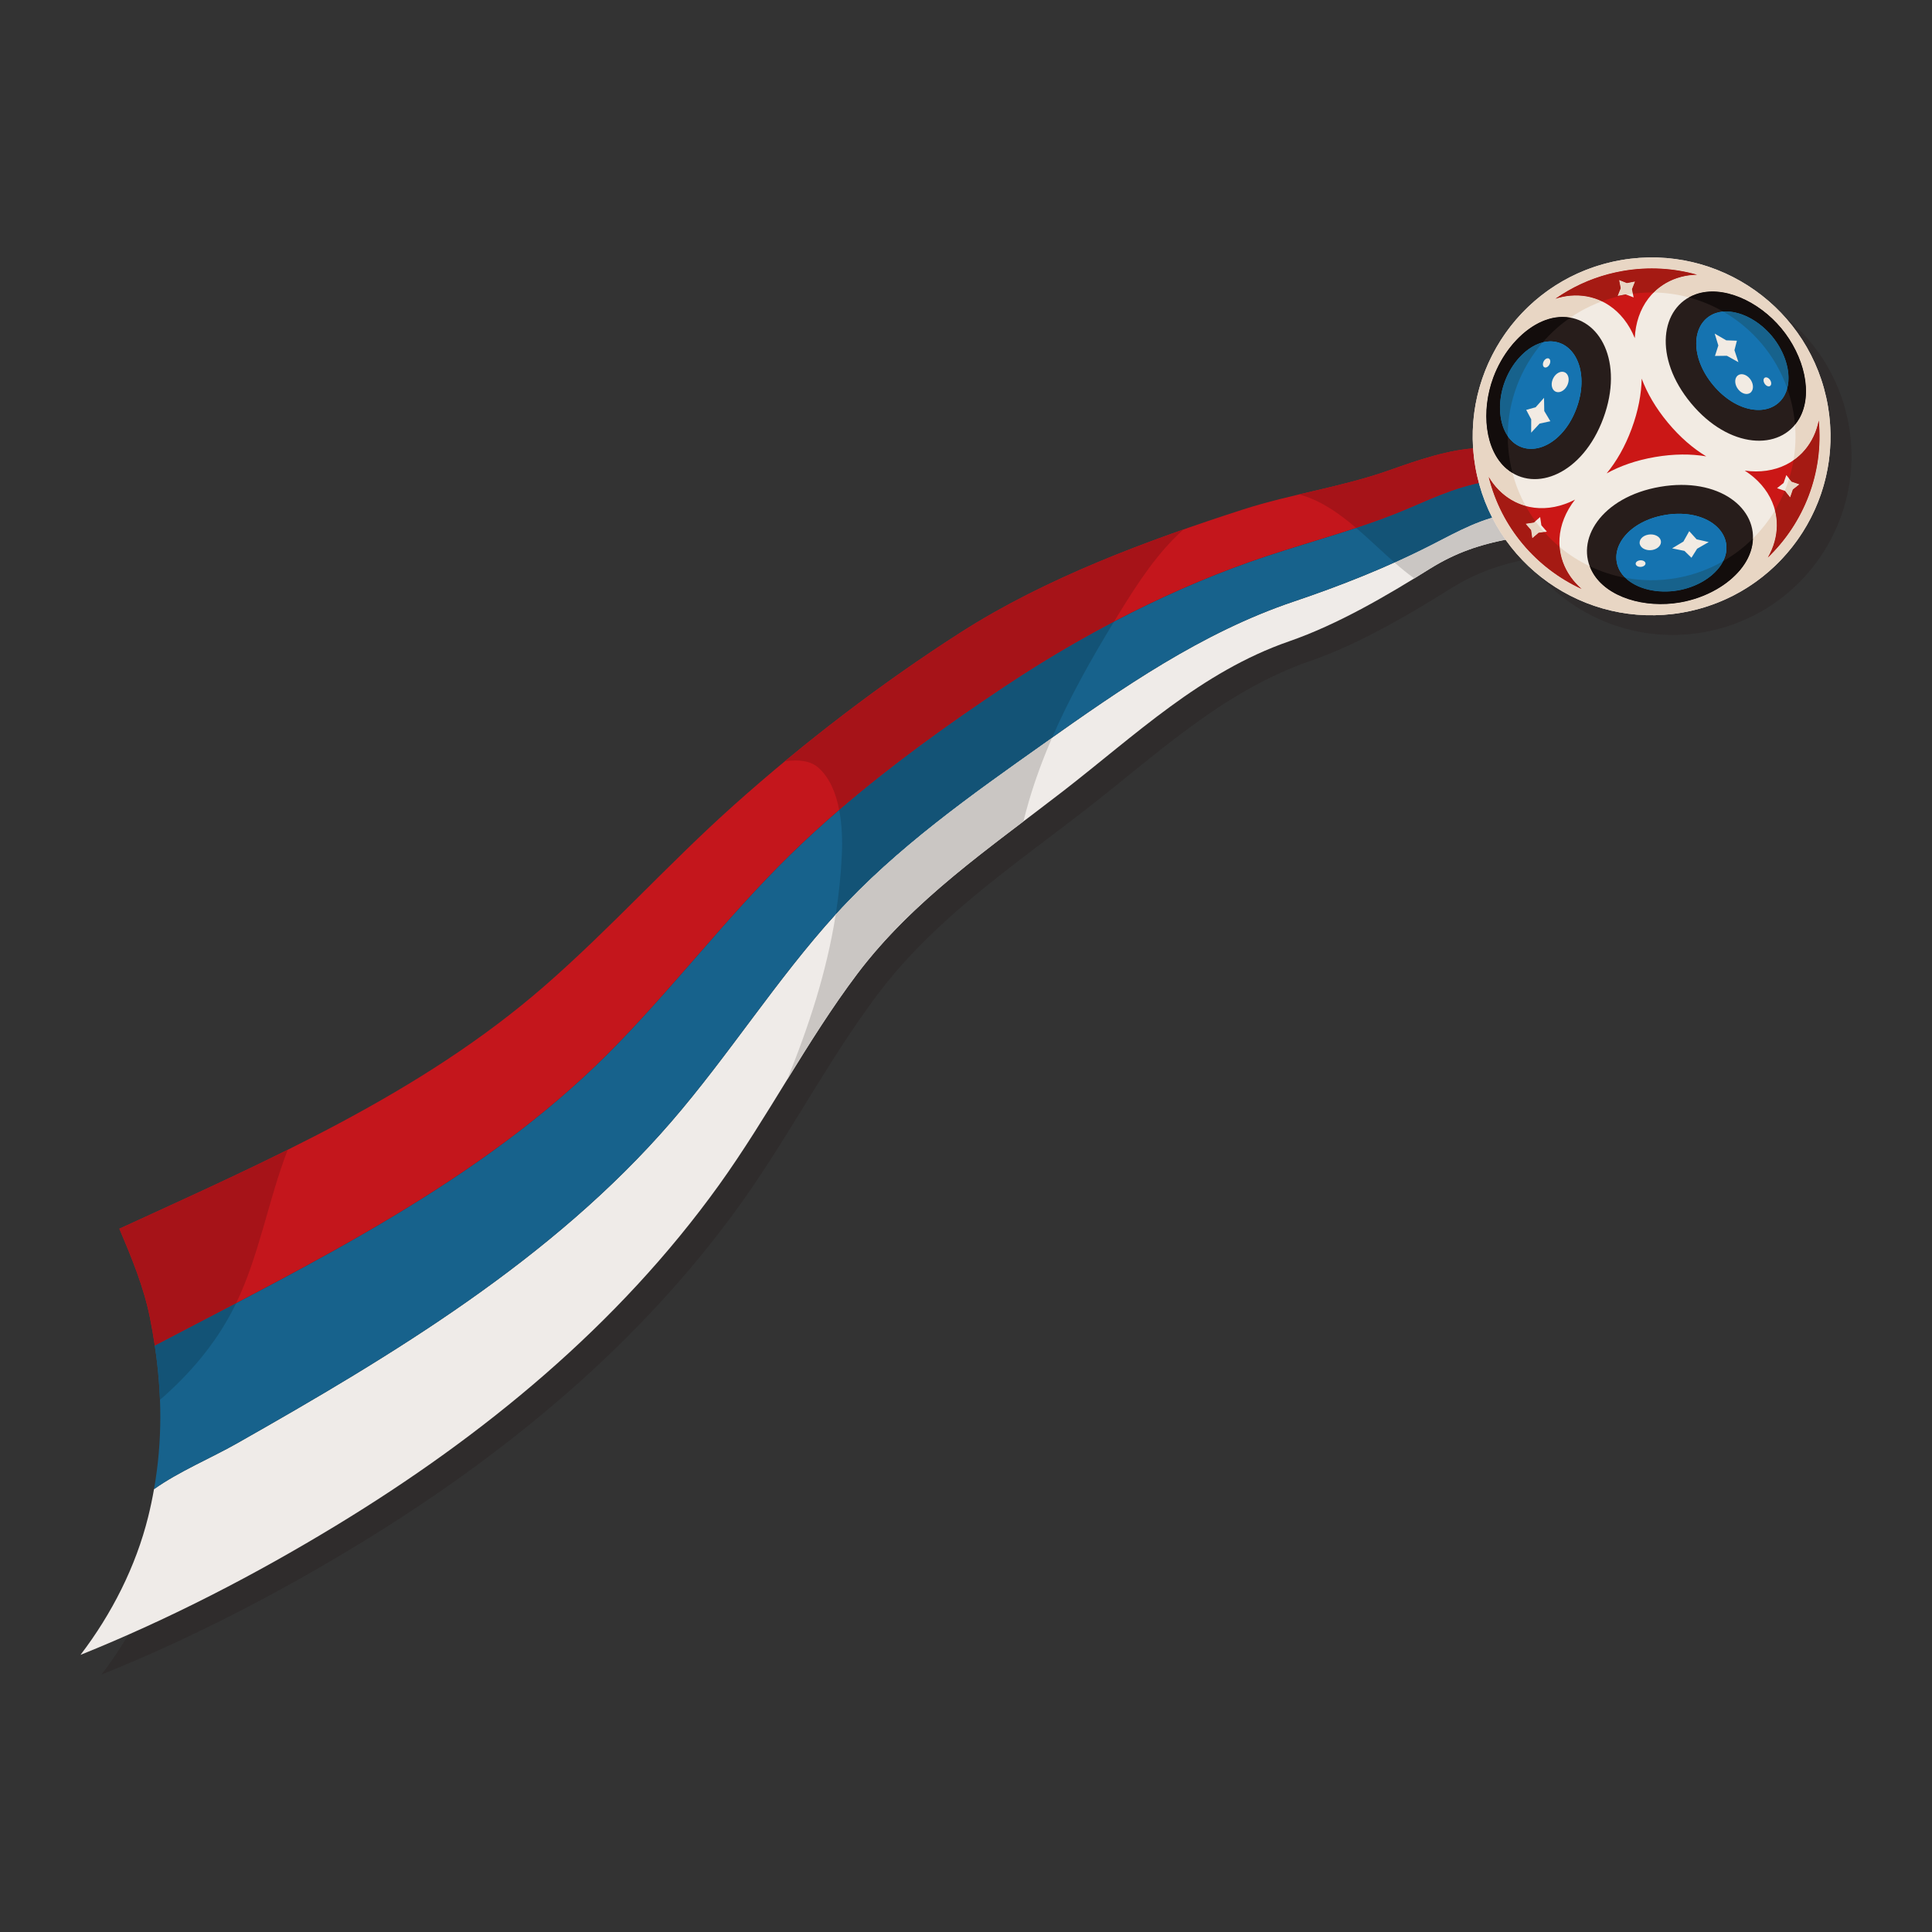 <?xml version="1.0" encoding="utf-8"?>
<!--Designed by Vexels.com - 2017 All Rights Reserved - https://vexels.com/terms-and-conditions/-->
<svg version="1.1" id="Layer_1" xmlns="http://www.w3.org/2000/svg" xmlns:xlink="http://www.w3.org/1999/xlink" x="0px" y="0px"
	 viewBox="0 0 1200 1200" enable-background="new 0 0 1200 1200" xml:space="preserve">
<rect x="0" y="0" width="1200" height="1200" fill="#333333" stroke="none"/>
<g>
	<path opacity="0.3" fill="#271D1B" d="M1120.571,358.564c1.757-1.909,3.446-3.877,5.064-5.901c0.1-0.125,0.2-0.249,0.299-0.374
		c0.807-1.018,1.598-2.049,2.368-3.095c0.045-0.061,0.088-0.123,0.133-0.183c0.749-1.02,1.479-2.052,2.192-3.097
		c0.06-0.088,0.121-0.175,0.181-0.263c0.73-1.075,1.44-2.163,2.132-3.263c0.074-0.117,0.146-0.236,0.219-0.353
		c0.687-1.101,1.359-2.212,2.007-3.337c0.004-0.006,0.007-0.013,0.011-0.019c0.654-1.134,1.284-2.282,1.898-3.44
		c0.079-0.15,0.158-0.299,0.236-0.449c1.205-2.298,2.331-4.639,3.375-7.021c0.071-0.162,0.142-0.324,0.213-0.486
		c0.517-1.195,1.017-2.398,1.493-3.613c0.015-0.039,0.029-0.078,0.044-0.116c0.46-1.178,0.897-2.367,1.317-3.562
		c0.054-0.153,0.109-0.305,0.162-0.459c0.421-1.216,0.822-2.44,1.202-3.673c0.044-0.142,0.085-0.286,0.128-0.428
		c0.355-1.169,0.691-2.345,1.008-3.528c0.031-0.114,0.063-0.228,0.094-0.342c0.327-1.24,0.631-2.487,0.916-3.741
		c0.047-0.206,0.091-0.413,0.137-0.619c0.277-1.25,0.537-2.505,0.771-3.768c0.002-0.011,0.004-0.021,0.006-0.032
		c0.234-1.271,0.441-2.549,0.631-3.832c0.036-0.239,0.07-0.478,0.104-0.717c0.181-1.278,0.346-2.56,0.482-3.848
		c0.005-0.048,0.009-0.097,0.014-0.145c0.129-1.237,0.233-2.48,0.32-3.727c0.018-0.251,0.036-0.501,0.052-0.753
		c0.08-1.271,0.142-2.545,0.179-3.824c0.005-0.189,0.006-0.379,0.011-0.569c0.027-1.159,0.036-2.321,0.026-3.486
		c-0.002-0.231-0.001-0.462-0.004-0.694c-0.018-1.274-0.059-2.55-0.122-3.83c-0.013-0.263-0.03-0.526-0.044-0.79
		c-0.066-1.177-0.148-2.356-0.252-3.538c-0.014-0.163-0.025-0.326-0.04-0.49c-0.119-1.288-0.266-2.579-0.43-3.872
		c-0.038-0.296-0.078-0.591-0.118-0.887c-0.178-1.314-0.371-2.628-0.597-3.945c-10.377-60.478-67.822-101.097-128.3-90.712
		c-1.523,0.261-3.029,0.561-4.527,0.881c-0.203,0.044-0.407,0.084-0.609,0.129c-1.429,0.314-2.844,0.657-4.248,1.024
		c-0.24,0.063-0.479,0.126-0.719,0.19c-1.406,0.377-2.801,0.777-4.182,1.206c-0.176,0.055-0.35,0.112-0.526,0.168
		c-2.908,0.919-5.757,1.95-8.543,3.089c-0.139,0.057-0.28,0.112-0.42,0.17c-1.35,0.558-2.683,1.144-4.003,1.752
		c-0.174,0.08-0.348,0.161-0.521,0.242c-1.323,0.618-2.631,1.258-3.922,1.925c-0.115,0.059-0.228,0.12-0.342,0.18
		c-2.509,1.307-4.956,2.704-7.338,4.187c-0.162,0.101-0.325,0.202-0.487,0.303c-1.107,0.697-2.203,1.41-3.282,2.144
		c-0.044,0.03-0.087,0.061-0.131,0.091c-1.047,0.714-2.077,1.448-3.097,2.196c-0.128,0.094-0.258,0.187-0.386,0.282
		c-1.041,0.771-2.067,1.559-3.078,2.364c-0.107,0.085-0.212,0.172-0.318,0.257c-0.973,0.781-1.933,1.576-2.877,2.388
		c-0.066,0.057-0.133,0.112-0.199,0.169c-0.981,0.847-1.944,1.712-2.893,2.591c-0.129,0.12-0.257,0.24-0.385,0.361
		c-1.894,1.771-3.723,3.605-5.484,5.5c-0.126,0.135-0.251,0.271-0.376,0.407c-1.754,1.906-3.441,3.871-5.057,5.892
		c-0.105,0.132-0.211,0.263-0.316,0.395c-0.801,1.012-1.587,2.036-2.353,3.075c-0.053,0.072-0.105,0.146-0.159,0.219
		c-0.736,1.003-1.454,2.019-2.156,3.046c-0.069,0.101-0.14,0.202-0.209,0.303c-0.723,1.065-1.427,2.143-2.113,3.233
		c-0.083,0.132-0.164,0.265-0.246,0.397c-0.672,1.077-1.328,2.163-1.963,3.263c-0.016,0.027-0.032,0.054-0.048,0.081
		c-0.646,1.121-1.269,2.256-1.876,3.4c-0.088,0.166-0.176,0.334-0.263,0.501c-1.194,2.278-2.31,4.6-3.346,6.96
		c-0.08,0.182-0.16,0.363-0.239,0.546c-0.511,1.181-1.005,2.37-1.475,3.57c-0.023,0.058-0.044,0.118-0.067,0.176
		c-0.449,1.151-0.876,2.312-1.287,3.48c-0.061,0.173-0.123,0.346-0.183,0.519c-0.417,1.203-0.814,2.414-1.189,3.633
		c-0.049,0.159-0.095,0.318-0.143,0.477c-0.347,1.146-0.677,2.299-0.988,3.459c-0.035,0.131-0.073,0.262-0.107,0.394
		c-0.324,1.229-0.625,2.466-0.908,3.709c-0.05,0.219-0.097,0.438-0.146,0.657c-0.271,1.228-0.527,2.46-0.757,3.701
		c-0.006,0.03-0.012,0.06-0.018,0.09c-0.233,1.261-0.438,2.53-0.627,3.803c-0.037,0.25-0.073,0.5-0.109,0.75
		c-0.18,1.27-0.344,2.545-0.479,3.826c-0.006,0.057-0.01,0.116-0.017,0.173c-0.128,1.227-0.231,2.461-0.318,3.697
		c-0.018,0.255-0.037,0.511-0.053,0.767c-0.08,1.267-0.142,2.537-0.179,3.812c-0.006,0.195-0.007,0.391-0.011,0.587
		c-0.027,1.153-0.036,2.309-0.026,3.468c0.002,0.233,0.001,0.466,0.004,0.699c0.018,1.272,0.059,2.548,0.121,3.827
		c0.013,0.265,0.03,0.53,0.045,0.795c0.026,0.47,0.047,0.94,0.079,1.411c-17.28,1.335-35.828,7.815-51.871,13.51
		c-2.12,0.753-4.248,1.465-6.382,2.157c-0.685,0.222-1.372,0.433-2.058,0.65c-1.474,0.465-2.949,0.922-4.428,1.363
		c-0.768,0.229-1.537,0.455-2.307,0.678c-1.457,0.423-2.917,0.835-4.378,1.238c-0.711,0.196-1.421,0.396-2.133,0.588
		c-1.794,0.485-3.591,0.957-5.391,1.419c-0.345,0.089-0.69,0.182-1.035,0.27c-2.171,0.553-4.345,1.091-6.522,1.621
		c-0.66,0.161-1.321,0.318-1.982,0.477c-1.574,0.379-3.149,0.757-4.725,1.129c-0.853,0.201-1.706,0.402-2.56,0.603
		c-1.728,0.406-3.458,0.811-5.187,1.214c-1.652,0.386-3.303,0.773-4.954,1.161c-0.727,0.17-1.454,0.339-2.181,0.511l0.002,0.001
		c-11.719,2.766-23.415,5.672-34.945,9.393c-12.171,3.928-24.511,8.051-36.89,12.394c0.007-0.007,0.014-0.014,0.022-0.02
		c-2.647,0.929-5.296,1.869-7.946,2.819c-0.243,0.087-0.485,0.176-0.727,0.264c-3.114,1.119-6.228,2.259-9.342,3.41
		c-0.887,0.328-1.773,0.657-2.659,0.987c-3.19,1.19-6.378,2.392-9.562,3.617c-0.187,0.072-0.374,0.142-0.561,0.214
		c-3.318,1.279-6.629,2.585-9.935,3.904c-0.876,0.35-1.75,0.702-2.626,1.055c-2.9,1.169-5.794,2.352-8.681,3.554
		c-0.483,0.201-0.968,0.397-1.45,0.599c-3.264,1.367-6.515,2.76-9.756,4.172c-0.843,0.367-1.684,0.739-2.526,1.109
		c-2.723,1.198-5.436,2.412-8.139,3.644c-0.646,0.295-1.296,0.584-1.941,0.88c-3.2,1.47-6.383,2.967-9.55,4.486
		c-0.767,0.368-1.528,0.742-2.292,1.112c-2.623,1.272-5.231,2.561-7.827,3.868c-0.728,0.366-1.458,0.728-2.183,1.098
		c-3.121,1.589-6.222,3.203-9.299,4.846c-0.652,0.348-1.297,0.704-1.947,1.054c-2.565,1.383-5.112,2.786-7.641,4.209
		c-0.762,0.428-1.526,0.854-2.285,1.286c-0.485,0.276-0.976,0.544-1.459,0.821c-1.756,1.008-3.481,2.048-5.217,3.075
		c-1.068,0.632-2.149,1.252-3.21,1.892c-3.191,1.925-6.354,3.878-9.476,5.875c-2.761,1.766-5.521,3.557-8.28,5.36
		c-0.835,0.546-1.668,1.097-2.503,1.646c-2.001,1.316-4,2.642-5.999,3.977c-0.868,0.58-1.735,1.159-2.602,1.742
		c-2.352,1.581-4.701,3.175-7.048,4.781c-0.41,0.28-0.82,0.556-1.229,0.837c-2.742,1.882-5.479,3.783-8.213,5.698
		c-0.76,0.532-1.517,1.069-2.275,1.602c-2.029,1.428-4.054,2.864-6.077,4.309c-0.872,0.623-1.743,1.246-2.614,1.872
		c-2.136,1.535-4.268,3.08-6.397,4.633c-0.611,0.446-1.223,0.887-1.833,1.334c-2.705,1.981-5.402,3.977-8.092,5.984
		c-0.639,0.477-1.274,0.958-1.912,1.436c-2.085,1.563-4.165,3.132-6.239,4.71c-0.857,0.652-1.713,1.305-2.569,1.96
		c-2.003,1.532-4.001,3.072-5.994,4.617c-0.71,0.55-1.421,1.097-2.129,1.649c-2.649,2.064-5.289,4.137-7.917,6.221
		c-0.457,0.363-0.91,0.728-1.367,1.092c-2.187,1.74-4.366,3.486-6.537,5.24c-0.826,0.667-1.649,1.336-2.473,2.004
		c-1.896,1.539-3.784,3.083-5.666,4.632c-0.769,0.632-1.538,1.263-2.305,1.897c-0.374,0.31-0.752,0.617-1.126,0.927l0.017-0.002
		c-10.754,8.917-21.284,17.966-31.501,27.094c-40.496,36.18-76.805,76.777-117.76,112.46
		c-47.904,41.738-102.79,73.533-159.752,101.856c-3.812,1.896-7.637,3.772-11.466,5.638c-0.954,0.465-1.909,0.929-2.865,1.392
		c-3.554,1.724-7.113,3.44-10.678,5.143c-0.303,0.145-0.606,0.292-0.909,0.436c-3.853,1.838-7.713,3.662-11.576,5.48
		c-0.989,0.465-1.979,0.93-2.969,1.394c-3.609,1.693-7.221,3.38-10.836,5.059c-0.243,0.113-0.486,0.227-0.729,0.34
		c-3.917,1.818-7.837,3.628-11.758,5.434c-0.998,0.46-1.995,0.919-2.993,1.378c-3.703,1.703-7.407,3.404-11.11,5.102
		c-0.098,0.045-0.196,0.09-0.295,0.135c-4.58,2.098-9.158,4.194-13.733,6.289c-4.132,1.892-8.263,3.784-12.387,5.678
		c7.654,18.061,15.201,36.269,19.049,55.563c1.135,5.689,2.116,11.352,2.962,16.998c0.376,2.508,0.711,5.01,1.027,7.511
		c0.078,0.619,0.154,1.237,0.229,1.855c0.301,2.5,0.582,4.998,0.822,7.492c0.007,0.074,0.012,0.148,0.019,0.222
		c0.231,2.427,0.423,4.852,0.594,7.275c0.044,0.615,0.086,1.229,0.125,1.844c0.16,2.482,0.298,4.963,0.393,7.442
		c0.707,18.512-0.417,36.958-3.705,55.565c-1.007,5.696-2.196,11.406-3.618,17.14c-7.661,30.881-22.585,60.289-42.044,85.791
		c55.217-22.225,108.391-49.738,158.794-80.368c91.329-55.502,175.097-124.254,237.777-211.444
		c15.176-21.11,28.715-43.334,42.361-65.477c0.792-1.284,1.586-2.566,2.378-3.85c0.947-1.534,1.893-3.069,2.843-4.601
		c0.869-1.401,1.743-2.798,2.615-4.197c0.866-1.389,1.728-2.78,2.598-4.167c0.895-1.427,1.799-2.847,2.699-4.27
		c0.853-1.35,1.702-2.703,2.56-4.048c0.917-1.437,1.847-2.865,2.771-4.297c0.852-1.322,1.698-2.648,2.558-3.964
		c0.985-1.508,1.986-3.004,2.98-4.505c0.813-1.227,1.617-2.461,2.438-3.683c1.056-1.573,2.134-3.132,3.204-4.695
		c0.779-1.14,1.548-2.287,2.335-3.421c1.192-1.717,2.409-3.415,3.62-5.118c0.686-0.964,1.358-1.938,2.051-2.898
		c1.915-2.655,3.857-5.292,5.828-7.908c1.601-2.125,3.239-4.211,4.894-6.279c0.323-0.403,0.644-0.808,0.969-1.209
		c1.608-1.987,3.24-3.95,4.896-5.888c0.307-0.359,0.618-0.715,0.927-1.073c1.622-1.88,3.262-3.742,4.925-5.579
		c0.132-0.146,0.262-0.294,0.394-0.44c1.748-1.922,3.523-3.815,5.314-5.693c0.366-0.384,0.732-0.768,1.1-1.15
		c1.768-1.836,3.552-3.654,5.357-5.451c0.285-0.284,0.573-0.564,0.859-0.846c1.72-1.7,3.454-3.384,5.205-5.051
		c0.234-0.222,0.465-0.447,0.699-0.669c1.866-1.768,3.752-3.516,5.65-5.25c0.391-0.357,0.782-0.714,1.175-1.07
		c1.901-1.725,3.813-3.437,5.743-5.132c0.224-0.197,0.451-0.392,0.676-0.589c1.836-1.607,3.684-3.2,5.542-4.782
		c0.309-0.263,0.616-0.527,0.925-0.79c1.955-1.657,3.922-3.301,5.899-4.935c0.397-0.328,0.795-0.655,1.193-0.983
		c2.009-1.653,4.025-3.298,6.054-4.93c0.107-0.087,0.216-0.172,0.323-0.259c1.993-1.602,3.995-3.194,6.003-4.78
		c0.351-0.277,0.702-0.556,1.054-0.833c2.023-1.593,4.052-3.178,6.086-4.757c0.379-0.294,0.759-0.589,1.14-0.883
		c2.075-1.607,4.154-3.21,6.237-4.807l0,0c2.147-1.645,4.299-3.285,6.452-4.923c0.39-0.297,0.78-0.594,1.17-0.89
		c2.095-1.592,4.191-3.182,6.288-4.771c8.201-6.214,16.406-12.415,24.523-18.698c45.182-34.972,85.786-74.215,140.561-93.218
		c26.742-9.278,53.339-24.124,77.788-39.098l0.002,0.001c0.187-0.115,0.368-0.229,0.554-0.343c3.045-1.868,6.063-3.737,9.037-5.597
		c1.337-0.836,2.663-1.624,3.982-2.388c0.457-0.265,0.912-0.526,1.367-0.783c0.463-0.261,0.925-0.52,1.386-0.773
		c0.531-0.291,1.06-0.575,1.589-0.855c0.455-0.241,0.91-0.482,1.363-0.716c0.532-0.274,1.062-0.539,1.591-0.802
		c0.446-0.222,0.892-0.445,1.336-0.659c0.533-0.257,1.065-0.505,1.596-0.753c0.438-0.204,0.876-0.41,1.313-0.607
		c0.534-0.241,1.065-0.472,1.597-0.703c0.431-0.187,0.862-0.377,1.291-0.558c0.544-0.229,1.086-0.447,1.628-0.667
		c0.412-0.167,0.825-0.338,1.236-0.499c0.566-0.222,1.129-0.432,1.693-0.644c0.387-0.146,0.775-0.296,1.162-0.437
		c0.6-0.219,1.198-0.426,1.797-0.634c0.349-0.121,0.698-0.248,1.046-0.366c0.691-0.234,1.381-0.456,2.071-0.676
		c0.254-0.081,0.508-0.168,0.762-0.248c1.898-0.595,3.792-1.144,5.686-1.653c0.251-0.068,0.504-0.13,0.755-0.196
		c0.692-0.182,1.383-0.363,2.075-0.536c0.338-0.084,0.677-0.163,1.015-0.245c0.607-0.147,1.214-0.295,1.821-0.435
		c0.372-0.086,0.745-0.167,1.117-0.25c0.575-0.129,1.15-0.259,1.727-0.383c0.387-0.083,0.775-0.162,1.162-0.243
		c0.565-0.118,1.13-0.236,1.695-0.349c0.081-0.016,0.162-0.032,0.243-0.048c23.959,33.813,65.949,52.8,109.518,45.321
		c1.512-0.26,3.009-0.557,4.496-0.874c0.219-0.047,0.439-0.091,0.657-0.139c1.409-0.31,2.805-0.649,4.191-1.01
		c0.267-0.07,0.533-0.14,0.799-0.211c1.375-0.369,2.74-0.76,4.09-1.179c0.224-0.069,0.445-0.143,0.668-0.213
		c1.393-0.441,2.777-0.902,4.142-1.395c0.047-0.017,0.093-0.034,0.14-0.051c1.354-0.491,2.69-1.012,4.016-1.552
		c0.218-0.089,0.437-0.175,0.655-0.265c1.281-0.531,2.547-1.088,3.801-1.663c0.253-0.116,0.506-0.233,0.758-0.352
		c1.251-0.586,2.489-1.191,3.711-1.821c0.2-0.103,0.398-0.21,0.597-0.314c1.283-0.671,2.555-1.359,3.805-2.077
		c0.002-0.001,0.003-0.002,0.005-0.003c0.007-0.004,0.014-0.009,0.022-0.013c1.093-0.628,2.168-1.279,3.235-1.941
		c0.228-0.141,0.455-0.282,0.682-0.425c1.06-0.669,2.11-1.352,3.144-2.054c0.108-0.074,0.215-0.15,0.322-0.224
		c0.97-0.664,1.926-1.344,2.872-2.037c0.173-0.126,0.347-0.251,0.518-0.379c1.012-0.75,2.009-1.516,2.993-2.298
		c0.142-0.113,0.282-0.228,0.423-0.342c0.929-0.746,1.845-1.506,2.747-2.28c0.095-0.081,0.192-0.161,0.286-0.243
		c0.966-0.835,1.914-1.686,2.849-2.552c0.143-0.133,0.285-0.266,0.427-0.4c1.884-1.763,3.704-3.589,5.457-5.474
		C1120.317,358.84,1120.444,358.702,1120.571,358.564z"/>
	<g>
		<g>
			<path fill="#EFEBE8" d="M95.662,924.944c-1.006,5.696-2.196,11.406-3.618,17.14c-7.661,30.881-22.585,60.289-42.044,85.791
				c55.217-22.225,108.391-49.738,158.794-80.368c91.329-55.502,175.097-124.254,237.777-211.445
				c30.507-42.437,54.402-89.378,85.84-131.1c34.721-46.077,82.554-78.464,127.671-113.387
				c45.182-34.972,85.786-74.215,140.561-93.218c30.281-10.505,60.382-28.151,87.381-45.037
				c33.093-20.696,60.181-18.684,97.305-26.774c1.708-1.309,3.586-2.361,5.338-3.341c4.757-2.662,8.587-4.792,5.564-10.056
				c-18.96,4.388-37.336,2.422-56.47,5.368c-19.605,3.019-33.69,11.182-51.068,20.056c-26.912,13.741-56.507,25.414-85.137,35.055
				c-57.025,19.202-106.538,53.657-155.375,88.237c-45.104,31.938-91.753,64.841-129.058,105.945
				c-36.896,40.654-66.34,87.486-102.254,129.01c-73.771,85.297-172.822,144.802-269.972,199.844
				C131.036,905.65,111.257,913.882,95.662,924.944"/>
			<path fill="#17628C" d="M95.662,924.944c15.595-11.062,35.373-19.294,51.235-28.28c97.15-55.042,196.201-114.546,269.972-199.844
				c35.913-41.524,65.358-88.356,102.254-129.01c37.306-41.104,83.955-74.007,129.058-105.945
				c48.836-34.58,98.349-69.035,155.375-88.237c28.63-9.641,58.225-21.314,85.137-35.055c17.379-8.874,31.463-17.037,51.068-20.056
				c19.134-2.946,37.509-0.98,56.47-5.368c-4.135-7.203-6.203-10.804-10.338-18.008c-19.835,4.934-37.099,1.408-56.939,3.297
				c-19.045,1.814-36.245,9.613-53.624,17.092c-28.565,12.293-59.096,20.105-88.595,29.886
				c-57.129,18.945-112.801,47.722-162.898,81.067c-46.412,30.892-93.574,65.721-133.426,104.807
				c-39.906,39.139-73.647,84.027-113.18,123.542c-79.232,79.198-182.603,129.275-281.072,180.905
				C100.646,865.683,100.936,895.106,95.662,924.944"/>
			<path fill="#C4161C" d="M93.196,818.74c1.135,5.689,2.115,11.352,2.962,16.998c98.469-51.629,201.84-101.707,281.072-180.905
				c39.533-39.516,73.273-84.403,113.18-123.542c39.852-39.086,87.014-73.915,133.426-104.807
				c50.097-33.345,105.77-62.122,162.898-81.067c29.499-9.781,60.031-17.594,88.595-29.886
				c17.379-7.479,34.579-15.277,53.624-17.092c19.84-1.89,37.104,1.636,56.939-3.297l-10.339-18.008
				c-21.067,5.598-36.128,0.494-56.811,1.162c-18.32,0.592-38.419,7.612-55.631,13.724c-29.826,10.589-61.06,14.756-91.164,24.471
				c-59.262,19.124-122.475,42.567-175.105,76.223c-48.891,31.266-97.606,68.589-140.88,107.251
				c-40.496,36.18-76.805,76.777-117.76,112.46c-76.81,66.923-171.569,108.286-264.056,150.754
				C81.801,781.238,89.348,799.446,93.196,818.74"/>
			<path fill="#CAC6C3" d="M488.877,670.675c13.804-22.4,27.713-44.716,43.534-65.712c28.499-37.82,65.833-66.418,103.247-94.765
				c1.03-4.098,2.122-8.176,3.302-12.228c3.968-13.625,8.912-26.898,14.566-39.887c-1.423,1.006-2.851,2.016-4.273,3.023
				c-0.358,0.253-0.714,0.505-1.071,0.759l0,0c-45.104,31.938-91.753,64.841-129.058,105.945c-0.002,0.002-0.007,0.007-0.009,0.01
				C513.446,603.784,502.387,637.413,488.877,670.675"/>
			<path fill="#135376" d="M519.114,567.82c0.002-0.003,0.006-0.007,0.009-0.01c37.306-41.104,83.955-74.007,129.058-105.945l0,0
				c0.358-0.253,0.714-0.505,1.071-0.759c1.422-1.007,2.85-2.017,4.273-3.023c10.847-24.919,24.303-48.79,38.471-72.067
				c-8.348,4.373-16.611,8.912-24.763,13.592c-0.013,0.007-0.024,0.014-0.037,0.021c-0.003,0.002-0.011,0.006-0.014,0.008
				c-14.594,8.379-28.854,17.219-42.688,26.407c-0.22,0.147-0.438,0.291-0.659,0.438l0,0
				c-34.92,23.243-70.265,48.715-102.601,76.551c1.809,9.414,2.039,19.416,1.642,27.994
				C522.293,543.601,521.003,555.84,519.114,567.82"/>
			<path fill="#CAC6C3" d="M985.329,326.547c1.25-0.958,2.591-1.778,3.906-2.533c0.482-0.277,0.961-0.545,1.431-0.808
				c0.469-0.263,0.929-0.52,1.375-0.776c4.071-2.337,6.914-4.535,4.189-9.28c-18.96,4.388-37.336,2.422-56.47,5.368
				c-19.605,3.019-33.69,11.182-51.068,20.056c-7.346,3.751-14.892,7.348-22.563,10.791c4.058,3.555,8.141,6.92,12.303,9.898
				c3.236-1.982,6.436-3.967,9.592-5.941c1.499-0.937,2.989-1.83,4.464-2.677C923.595,332.785,949.887,334.271,985.329,326.547"/>
			<path fill="#135376" d="M996.231,313.149L996.231,313.149L996.231,313.149c-4.135-7.203-6.203-10.804-10.338-18.008l0,0
				c-19.835,4.934-37.099,1.408-56.939,3.297c-19.045,1.814-36.245,9.613-53.624,17.092c-10.78,4.639-21.84,8.64-33.019,12.35
				c8.142,6.947,15.937,14.577,23.82,21.483c7.671-3.443,15.218-7.04,22.563-10.791c17.379-8.874,31.463-17.037,51.068-20.056
				C958.895,315.571,977.271,317.536,996.231,313.149L996.231,313.149 M99.372,869.463c18.097-15.67,33.862-34.075,44.907-55.249
				c0.836-1.603,1.645-3.221,2.427-4.847c-15.006,7.857-30.013,15.63-44.921,23.425c-0.193,0.101-0.379,0.198-0.571,0.299
				c-0.138,0.073-0.277,0.145-0.416,0.218c-0.319,0.167-0.645,0.337-0.964,0.504c-0.319,0.167-0.635,0.333-0.954,0.499
				c-0.517,0.271-1.034,0.541-1.551,0.813c-0.391,0.205-0.781,0.409-1.171,0.614l0,0l0,0l0,0
				C97.851,847.037,98.947,858.262,99.372,869.463"/>
			<path fill="#A61318" d="M521.235,503.035c32.336-27.836,67.681-53.308,102.601-76.551l0,0c0.22-0.147,0.438-0.292,0.659-0.438
				c13.834-9.188,28.094-18.029,42.688-26.407c0.003-0.002,0.011-0.006,0.014-0.008l0,0c0.013-0.007,0.024-0.014,0.037-0.021
				c8.153-4.68,16.416-9.219,24.764-13.593c1.101-1.808,2.204-3.61,3.312-5.411c11.438-18.591,23.575-37.256,39.771-51.743
				c-41.205,14.456-82.869,31.5-120.334,53.008c-6.088,3.495-12.057,7.103-17.903,10.842
				c-37.351,23.886-74.598,51.306-109.397,80.159c8.776-1.266,16.12-0.308,20.938,4.003
				C515.387,483.138,519.256,492.735,521.235,503.035 M985.893,295.141L985.893,295.141l-10.339-18.008
				c-21.067,5.598-36.128,0.494-56.811,1.162c-18.32,0.592-38.419,7.612-55.631,13.724c-18.403,6.534-37.342,10.622-56.221,15.078
				c0.794,0.21,1.586,0.438,2.374,0.684c12.119,3.781,22.853,11.404,33.046,20.1c11.179-3.71,22.24-7.711,33.019-12.35
				c17.379-7.479,34.579-15.277,53.624-17.092C948.794,296.549,966.058,300.075,985.893,295.141 M146.706,809.366
				c14.479-30.131,19.914-63.958,31.998-95.212c-34.452,17.139-69.666,33.002-104.557,49.023
				c7.654,18.061,15.201,36.269,19.049,55.563c1.135,5.689,2.115,11.352,2.962,16.998l0,0l0,0c0.391-0.205,0.78-0.409,1.171-0.614
				c0.517-0.271,1.034-0.541,1.551-0.813c0.319-0.167,0.635-0.333,0.954-0.499c0.319-0.167,0.645-0.337,0.964-0.504
				c0.138-0.072,0.277-0.145,0.416-0.218c0.193-0.101,0.379-0.198,0.571-0.299C116.693,824.997,131.7,817.223,146.706,809.366"/>
		</g>
		<g>
			<path fill="#F2EBE3" d="M916.339,289.824c-10.377-60.477,30.231-117.922,90.716-128.302
				c60.478-10.385,117.923,30.234,128.3,90.712c10.379,60.481-30.229,117.924-90.711,128.303
				C984.165,390.92,926.723,350.306,916.339,289.824"/>
			<path fill="#271D1B" d="M995.861,259.763c12.812-34.708-2.009-62.88-25.337-62.915c-17.669-0.026-35.361,16.843-43.048,37.669
				c-7.691,20.826-5.202,45.147,8.247,56.605C953.476,306.254,983.051,294.465,995.861,259.763"/>
			<path fill="#271D1B" d="M1031.12,302.361c-36.459,6.26-53.446,33.183-41.813,53.399c8.813,15.313,32.263,22.204,54.146,18.449
				c21.88-3.755,41.695-18.071,44.897-35.445C1092.577,315.824,1067.584,296.103,1031.12,302.361"/>
			<path fill="#CB1716" d="M1013.462,266.261c-4.117,11.161-9.469,20.406-15.544,27.764c8.324-4.601,18.355-8.152,30.034-10.157
				c11.721-2.01,22.402-1.997,31.815-0.417c-8.145-4.908-16.236-11.819-23.814-20.93c-7.604-9.147-12.934-18.408-16.27-27.344
				C1019.505,244.678,1017.567,255.144,1013.462,266.261z"/>
			<path fill="#CB1716" d="M1126.535,270.861c-7.534,16.107-24.001,24.116-42.849,21.443c15.992,10.22,23.264,26.977,18.536,44.077
				c-0.953,3.448-2.381,6.775-4.214,9.953c22.358-21.464,34.797-52.52,31.66-85.168
				C1128.992,264.555,1127.964,267.808,1126.535,270.861 M1113.589,304.063l-1.687,4.918l-3.232-4.075l-4.918-1.688l4.076-3.232
				l1.689-4.918l3.229,4.073l4.918,1.69L1113.589,304.063"/>
			<path fill="#CB1716" d="M1015.391,210.028c0.859-18.958,11.731-33.629,28.902-38.089c3.175-0.823,6.46-1.244,9.815-1.312
				c-14.482-4.09-30.08-5.093-45.902-2.378c-15.675,2.69-29.922,8.752-42.14,17.311c3.071-0.987,6.19-1.641,9.331-1.916
				C993.113,182.117,1008.281,192.377,1015.391,210.028 M1006.641,178.998l-0.998-5.103l4.834,1.912l5.107-0.997l-1.916,4.829
				l1,5.106l-4.837-1.908l-5.103,0.993L1006.641,178.998"/>
			<path fill="#CB1716" d="M978.285,310.317c-16.841,8.736-34.991,6.656-47.437-5.991c-2.372-2.407-4.429-5.138-6.201-8.113
				c7.853,31.69,29.739,56.76,57.761,69.631c-2.654-2.316-5.001-4.884-6.972-7.702C965.253,343.564,966.551,325.296,978.285,310.317
				 M951.722,334.375l-0.764-5.144l-3.415-3.921l5.146-0.76l3.92-3.416l0.762,5.141l3.415,3.921l-5.145,0.76L951.722,334.375"/>
			<path fill="#271D1B" d="M1050.384,250.526c23.653,28.445,55.461,29.694,67.156,9.514c8.852-15.29,3.09-39.043-11.101-56.117
				c-14.193-17.07-36.492-27.073-53.145-21.158C1031.313,190.573,1026.734,222.08,1050.384,250.526"/>
			<path fill="#109BE0" d="M1107.119,247.507c7.116-9.685,3.741-26.398-6.515-38.736c-10.253-12.332-26.072-18.705-36.892-13.477
				c-13.044,6.305-14.081,26.517,0.342,43.866C1078.476,256.505,1098.54,259.183,1107.119,247.507 M941.367,275.831
				c11.984,8.152,30.005-1.062,37.816-22.226c7.815-21.159,0.099-39.874-14.302-41.466c-11.946-1.323-24.732,9.957-30.287,25.004
				C929.035,252.191,931.426,269.077,941.367,275.831 M1005.371,353.003c4.826,11.008,20.987,16.441,36.799,13.726
				c15.809-2.711,29.237-13.224,30.119-25.209c1.064-14.453-15.925-25.452-38.158-21.634
				C1011.895,323.7,999.552,339.733,1005.371,353.003"/>
			<path fill="#1573B0" d="M1107.119,247.507c7.116-9.685,3.741-26.398-6.515-38.736c-10.253-12.332-26.072-18.705-36.892-13.477
				c-13.044,6.305-14.081,26.517,0.342,43.866C1078.476,256.505,1098.54,259.183,1107.119,247.507 M941.367,275.831
				c11.984,8.152,30.005-1.062,37.816-22.226c7.815-21.159,0.099-39.874-14.302-41.466c-11.946-1.323-24.732,9.957-30.287,25.004
				C929.035,252.191,931.426,269.077,941.367,275.831 M1005.371,353.003c4.826,11.008,20.987,16.441,36.799,13.726
				c15.809-2.711,29.237-13.224,30.119-25.209c1.064-14.453-15.925-25.452-38.158-21.634
				C1011.895,323.7,999.552,339.733,1005.371,353.003"/>
			<path fill="#F2EBE3" d="M1050.59,346.425l3.528-5.605l7.192-4.129l-7.515-1.718l-4.585-5.055l-3.622,6.464l-7.017,4.214
				l7.666,1.576L1050.59,346.425z M962.661,225.844c0.584-1.589,0.12-3.055-1.026-3.277c-1.125-0.21-2.491,0.868-3.056,2.411
				c-0.569,1.545-0.148,3,0.964,3.263C960.666,228.502,962.071,227.433,962.661,225.844z M1079.774,224.954l-2.472-7.427
				l1.507-5.896l-6.618-0.249l-7.168-4.166l2.266,7.368l-2.088,6.497l7.408-0.096L1079.774,224.954z M1099.707,239.479
				c0.749-0.867,0.493-2.584-0.559-3.85c-1.051-1.264-2.523-1.627-3.305-0.797c-0.796,0.844-0.567,2.595,0.514,3.899
				C1097.442,240.034,1098.946,240.365,1099.707,239.479z M1079.178,233.362c-2.061,1.84-1.832,5.737,0.582,8.643
				c2.417,2.902,5.97,3.558,7.875,1.532c1.839-1.956,1.446-5.696-0.82-8.415C1084.557,232.402,1081.165,231.59,1079.178,233.362z
				 M956.283,263.089l6.672-1.444l-3.789-6.364l-0.141-8.186l-5.199,5.853l-5.861,1.643l3.091,5.859l-0.023,8.29L956.283,263.089z
				 M973.793,238.582c1.309-3.542,0.096-6.951-2.61-7.584c-2.609-0.614-5.652,1.594-6.879,4.91c-1.222,3.321-0.228,6.665,2.3,7.501
				C969.222,244.272,972.485,242.124,973.793,238.582z M1016.023,350.601c0.381,1.078,1.996,1.717,3.618,1.44
				c1.622-0.281,2.671-1.373,2.344-2.464c-0.338-1.11-1.966-1.789-3.639-1.503C1016.679,348.358,1015.639,349.501,1016.023,350.601z
				 M1026.246,341.616c3.483-0.597,5.885-3.131,5.341-5.74c-0.562-2.704-4.053-4.454-7.776-3.811
				c-3.719,0.634-6.064,3.389-5.263,6.052C1019.326,340.683,1022.757,342.21,1026.246,341.616z"/>
			<path fill="#E8D6C4" d="M1014.215,182.441l-0.548-2.802l1.916-4.829l-5.107,0.997l-4.834-1.912l0.998,5.103l-1.914,4.832
				l5.103-0.993l0.514,0.202c0.134-0.023,0.262-0.046,0.392-0.069C1011.897,182.772,1013.058,182.596,1014.215,182.441
				 M959.102,330.446c-1.918-2.153-3.736-4.398-5.445-6.739l-0.969,0.844l-5.146,0.76l3.415,3.921l0.764,5.144l3.919-3.419
				L959.102,330.446 M1111.902,308.981l1.687-4.918l4.074-3.231l-4.918-1.69l-1.474-1.86c-0.794,2.573-1.702,5.106-2.718,7.583
				l0.116,0.042L1111.902,308.981 M1088.806,334.44c-0.037,1.423-0.188,2.868-0.456,4.325c-2.017,10.948-10.628,20.679-22.2,27.323
				c-6.792,3.899-14.603,6.734-22.697,8.122c-21.883,3.755-45.333-3.136-54.146-18.449c-0.769-1.333-1.41-2.697-1.933-4.081
				c-6.703-3.206-12.983-7.234-18.685-11.976c0.525,6.435,2.752,12.72,6.746,18.439c1.97,2.819,4.317,5.386,6.972,7.702
				c-28.022-12.871-49.908-37.94-57.761-69.631c1.772,2.975,3.829,5.705,6.201,8.113c4.869,4.947,10.611,8.278,16.803,9.975
				c-3.514-6.35-6.293-13.215-8.203-20.495c-1.289-0.775-2.533-1.668-3.724-2.684c-13.449-11.458-15.938-35.778-8.247-56.605
				c5.2-14.09,14.981-26.367,26.236-32.828c5.38-3.089,11.099-4.849,16.812-4.841c1.662,0.002,3.283,0.148,4.853,0.429
				c1.935-1.326,3.931-2.581,5.981-3.757c4.318-2.479,8.878-4.613,13.657-6.366c-5.902-2.854-12.557-4.117-19.616-3.51
				c-3.141,0.275-6.26,0.929-9.331,1.916c2.538-1.777,5.161-3.447,7.87-5.002c10.326-5.928,21.852-10.178,34.271-12.308
				c15.822-2.715,31.419-1.712,45.902,2.378c-3.355,0.068-6.64,0.489-9.815,1.312c-3.446,0.896-6.641,2.205-9.549,3.874
				c-2.831,1.625-5.393,3.592-7.658,5.862c7.51,0.095,14.858,1.139,21.912,3.035c1.344-0.754,2.782-1.406,4.295-1.945
				c16.653-5.915,38.952,4.089,53.145,21.158c14.192,17.074,19.953,40.827,11.101,56.117c-0.789,1.36-1.669,2.623-2.63,3.786
				c0.615,7.509,0.273,14.909-0.937,22.074c5.294-3.669,9.613-8.733,12.563-15.039c1.429-3.053,2.457-6.306,3.133-9.694
				c3.137,32.648-9.302,63.703-31.66,85.168c1.833-3.178,3.261-6.506,4.214-9.953c1.84-6.648,1.862-13.244,0.266-19.424
				C1098.674,323.318,1094.078,329.195,1088.806,334.44 M1081.176,367.42c39.278-22.554,62.286-67.946,54.179-115.185
				c-10.377-60.478-67.822-101.097-128.3-90.712c-13.243,2.274-25.522,6.8-36.533,13.122
				c-39.281,22.551-62.288,67.944-54.183,115.181c10.384,60.482,67.826,101.095,128.306,90.713
				C1057.885,378.265,1070.166,373.742,1081.176,367.42"/>
			<path fill="#130D0C" d="M939.447,293.806c-0.658-2.507-1.214-5.062-1.659-7.661c-0.879-5.118-1.302-10.206-1.304-15.228
				c-0.339-0.495-0.665-1.01-0.97-1.541c-4.778-8.305-5.144-20.8-0.921-32.234c3.557-9.631,10.074-17.718,17.438-21.946
				c2.014-1.156,4.088-2.022,6.183-2.553c5.007-5.807,10.762-10.98,17.161-15.366c-1.57-0.281-3.191-0.427-4.853-0.429
				c-5.713-0.008-11.432,1.752-16.812,4.841c-11.255,6.461-21.035,18.738-26.236,32.828c-7.691,20.826-5.202,45.147,8.247,56.605
				C936.914,292.138,938.158,293.031,939.447,293.806"/>
			<path fill="#130D0C" d="M1066.15,366.087c11.572-6.643,20.183-16.375,22.2-27.323c0.268-1.457,0.419-2.901,0.456-4.325
				c-5.47,5.44-11.664,10.195-18.467,14.101c-0.015,0.008-0.03,0.017-0.044,0.025c-2.481,4.977-7.057,9.403-12.822,12.712
				c-4.516,2.593-9.765,4.501-15.304,5.451c-12.661,2.175-25.551-0.877-32.659-7.833c-7.727-1.438-15.161-3.883-22.137-7.217
				c0.522,1.384,1.164,2.748,1.933,4.081c8.813,15.313,32.263,22.204,54.146,18.449
				C1051.547,372.82,1059.359,369.986,1066.15,366.087"/>
			<path fill="#A51A13" d="M1098.008,346.334c22.358-21.464,34.797-52.52,31.66-85.168c-0.676,3.389-1.704,6.641-3.133,9.694
				c-2.949,6.306-7.269,11.37-12.563,15.039c-0.652,3.87-1.559,7.673-2.702,11.382l1.474,1.86l4.918,1.69l-4.074,3.231l-1.687,4.918
				l-3.232-4.075l-0.116-0.042c-1.718,4.187-3.748,8.23-6.065,12.092c1.596,6.18,1.574,12.776-0.266,19.424
				C1101.27,339.829,1099.841,343.156,1098.008,346.334"/>
			<path fill="#A51A13" d="M1054.109,170.626c-14.482-4.09-30.08-5.093-45.902-2.378c-12.418,2.13-23.945,6.38-34.271,12.308
				c-2.709,1.555-5.332,3.225-7.87,5.002c3.071-0.987,6.19-1.641,9.331-1.916c7.059-0.607,13.714,0.656,19.616,3.51
				c4.894-1.79,10.019-3.179,15.33-4.114l-0.514-0.202l-5.103,0.993l1.914-4.832l-0.998-5.103l4.834,1.912l5.107-0.997l-1.916,4.829
				l0.548,2.802c4.324-0.573,8.625-0.82,12.872-0.766c2.265-2.27,4.827-4.237,7.658-5.862c2.908-1.67,6.103-2.978,9.549-3.874
				C1047.469,171.116,1050.754,170.695,1054.109,170.626"/>
			<path fill="#A51A13" d="M982.407,365.844c-2.654-2.316-5.001-4.884-6.972-7.702c-3.994-5.719-6.221-12.004-6.746-18.439
				c-3.413-2.836-6.619-5.932-9.587-9.257l-3.462,0.51l-3.919,3.419l-0.764-5.144l-3.415-3.921l5.146-0.76l0.969-0.844
				c-2.184-2.99-4.195-6.129-6.007-9.405c-6.192-1.697-11.934-5.028-16.803-9.975c-2.372-2.407-4.429-5.138-6.201-8.113
				C932.499,327.904,954.385,352.973,982.407,365.844"/>
			<path fill="#130D0C" d="M1114.909,263.826c0.961-1.163,1.841-2.426,2.63-3.786c8.852-15.29,3.09-39.043-11.101-56.117
				c-14.193-17.07-36.492-27.073-53.145-21.158c-1.513,0.539-2.951,1.192-4.295,1.945c7.503,2.017,14.667,4.998,21.326,8.824
				c9.998-0.843,21.967,5.24,30.279,15.237c1.783,2.144,3.358,4.422,4.707,6.771c4.912,8.564,6.811,18.086,4.777,25.67
				c1.66,4.707,2.946,9.619,3.819,14.703C1114.36,258.561,1114.695,261.202,1114.909,263.826"/>
			<path fill="#17628C" d="M936.485,270.916c0.004-21.845,8.051-42.407,21.73-58.273c-2.095,0.531-4.169,1.397-6.183,2.553
				c-7.364,4.228-13.88,12.315-17.438,21.946c-4.224,11.434-3.857,23.929,0.921,32.234
				C935.82,269.907,936.146,270.421,936.485,270.916 M1110.088,241.212c2.034-7.584,0.135-17.106-4.777-25.67
				c-1.349-2.349-2.924-4.627-4.707-6.771c-8.313-9.997-20.281-16.08-30.279-15.237
				C1088.457,203.954,1102.838,220.642,1110.088,241.212 M1057.474,361.278c5.764-3.309,10.34-7.735,12.822-12.712
				c-8.842,5.07-18.702,8.699-29.332,10.523c-10.73,1.842-21.34,1.688-31.452-0.193c7.107,6.956,19.997,10.008,32.659,7.833
				C1047.708,365.779,1052.957,363.871,1057.474,361.278"/>
		</g>
	</g>
</g>
</svg>
